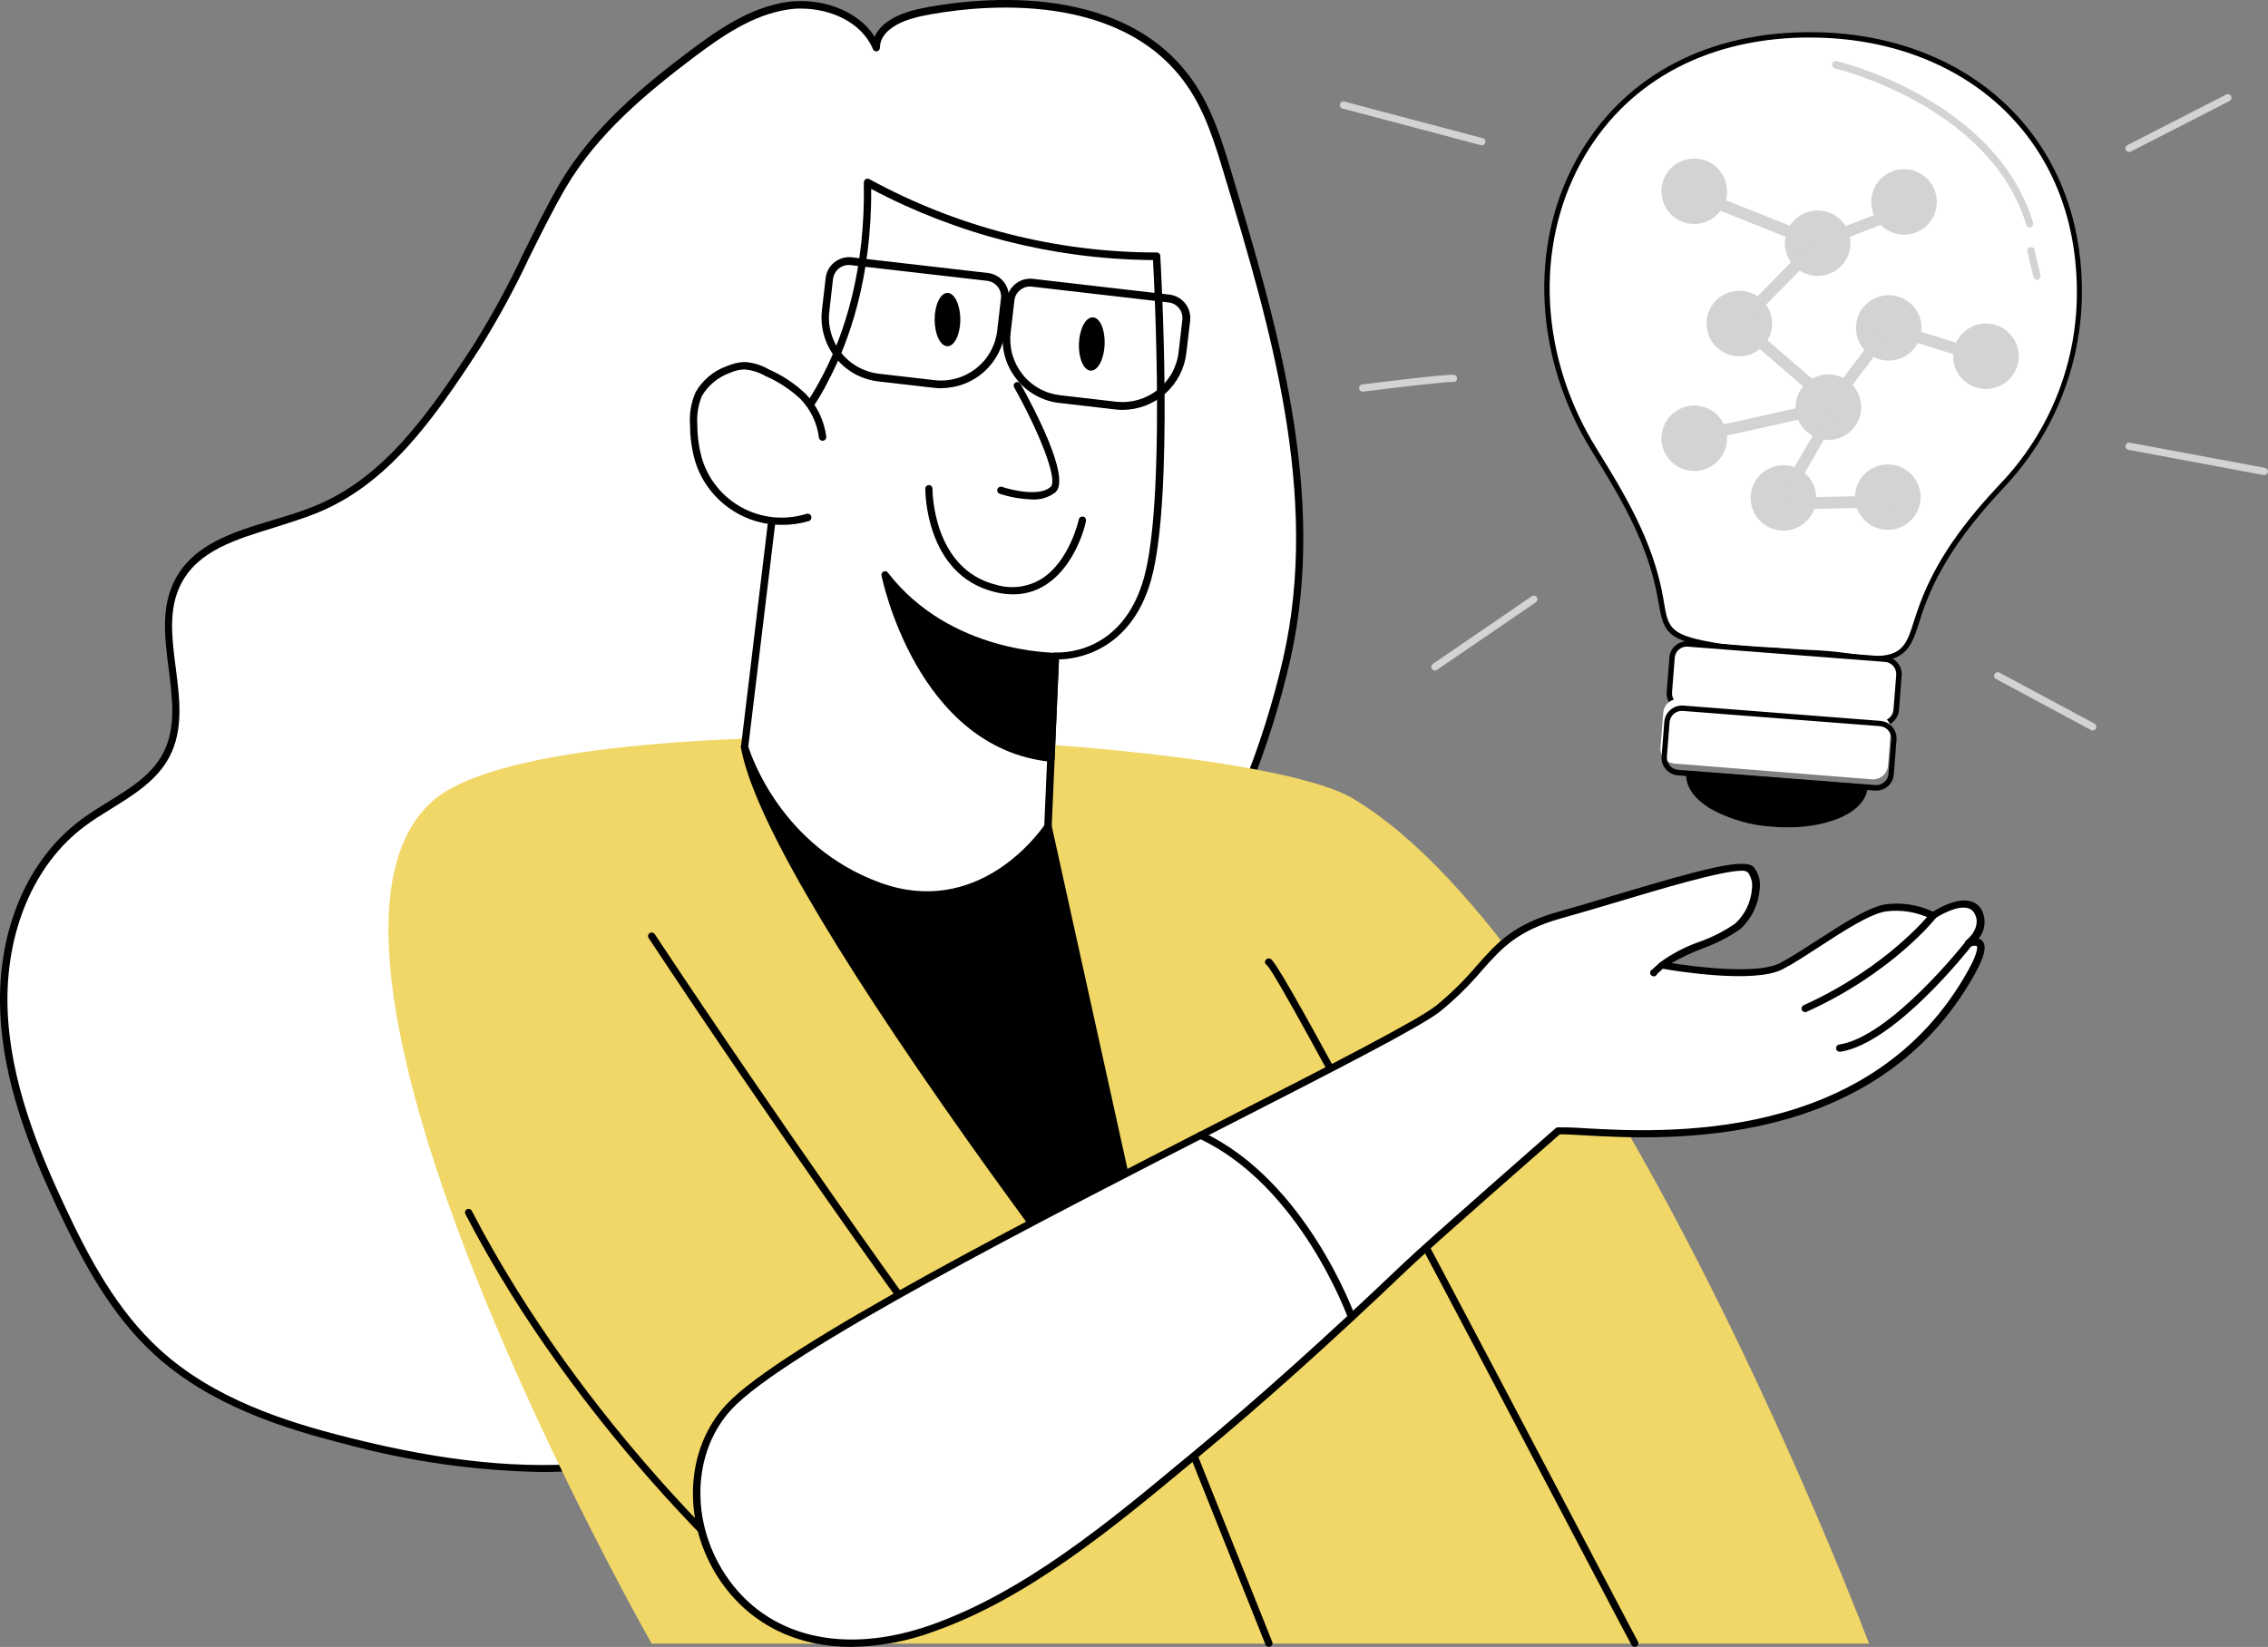 <svg width="296" height="215.004" viewBox="0 0 296 215.004" fill="none" xmlns="http://www.w3.org/2000/svg" xmlns:xlink="http://www.w3.org/1999/xlink">
	<rect x="0" y="0" width="296" height="215.004" fill="#808080" stroke="none"/>
	<desc>
			Created with Pixso.
	</desc>
	<defs/>
	<path id="Vector" d="M114.36 6.23C112.56 1.96 107.25 0.07 102.67 0.78C98.09 1.5 94.09 4.23 90.4 7C83.88 11.87 77.53 17.28 73.43 24.3C69.33 31.32 66.68 38.38 62.27 45.22C56.75 53.73 50.68 62.7 41.3 66.56C34.83 69.22 26.43 69.84 23.19 76.07C19.67 82.88 25.23 91.84 21.67 98.64C19.49 102.76 14.58 104.66 10.77 107.52C3.46 113 0.21 122.67 0.51 131.79C0.82 140.91 4.23 149.64 8.14 157.91C11.33 164.7 14.98 171.46 20.53 176.53C27.32 182.75 36.37 185.88 45.31 188.15C56.01 190.85 67.12 192.53 78.11 191.39C89.1 190.25 100.03 186.07 107.87 178.34C118.36 168.05 122.4 152.75 132.1 141.72C139.08 133.79 148.96 128.27 154.53 119.12C160.72 108.89 165.22 97.73 167.88 86.08C172.64 65.15 166.44 43.45 160.25 22.89C158.99 18.67 157.69 14.33 155.14 10.77C147.88 0.35 132.82 -0.92 120.37 1.6C117.64 2.13 114.4 3.49 114.36 6.23Z" fill="#FFFFFF" fill-opacity="1" fill-rule="nonzero"/>
	<path id="Vector" d="M70.87 192.17C62.17 192.03 53.53 190.81 45.13 188.54C36.82 186.44 27.34 183.41 20.14 176.82C14.48 171.64 10.79 164.73 7.64 158.04C4.05 150.43 0.32 141.27 0.02 131.74C-0.33 121.47 3.57 112.24 10.5 107.07C11.64 106.21 12.89 105.43 14.1 104.69C17.03 102.87 19.82 101.16 21.29 98.32C23 95.04 22.52 91.28 22.01 87.29C21.51 83.31 20.98 79.27 22.81 75.75C25.25 70.99 30.55 69.42 35.69 67.87C37.52 67.32 39.42 66.75 41.13 66.04C50 62.4 55.78 54.31 61.89 44.89C64.24 41.12 66.36 37.21 68.25 33.19C69.73 30.17 71.27 27.05 73.01 24.02C77.26 16.74 84.04 11.12 90.11 6.58C93.83 3.8 97.86 1.02 102.58 0.28C106.63 -0.35 111.78 1.05 114.15 4.8C115.16 2.38 118.61 1.42 120.23 1.1C126.13 -0.1 146.16 -2.95 155.6 10.44C158.21 14.13 159.52 18.47 160.78 22.69C166.64 42.29 173.29 64.54 168.4 86.11C165.72 97.82 161.19 109.02 154.96 119.3C151.59 124.85 146.6 129.12 141.76 133.25C138.47 135.93 135.36 138.85 132.47 141.97C127.99 147.07 124.67 153.2 121.45 159.09C117.72 165.95 113.88 173.02 108.23 178.58C100.85 185.83 90.18 190.51 78.18 191.75C75.75 192.02 73.31 192.16 70.87 192.17ZM104.55 1.12C103.94 1.11 103.34 1.16 102.75 1.26C98.23 1.96 94.31 4.67 90.68 7.38C84.39 12.14 77.99 17.43 73.84 24.5C72.09 27.51 70.56 30.62 69.07 33.62C67.17 37.67 65.03 41.61 62.66 45.41C56.47 54.97 50.59 63.18 41.46 66.93C39.71 67.65 37.8 68.23 35.94 68.83C30.78 70.42 25.89 71.85 23.63 76.22C21.95 79.49 22.42 83.24 22.94 87.22C23.45 91.19 23.97 95.25 22.12 98.79C20.51 101.87 17.49 103.73 14.59 105.54C13.4 106.27 12.16 107.04 11.05 107.87C4.38 112.85 0.65 121.78 0.99 131.74C1.31 141.11 4.99 150.11 8.55 157.68C11.64 164.28 15.28 171.09 20.83 176.16C27.87 182.6 37.2 185.59 45.41 187.65C58.1 190.86 68.46 191.89 78.04 190.89C89.83 189.66 100.31 185.08 107.53 177.98C113.08 172.52 116.89 165.5 120.58 158.72C123.82 152.74 127.18 146.56 131.73 141.38C134.65 138.22 137.78 135.28 141.12 132.56C145.88 128.48 150.82 124.26 154.13 118.84C160.3 108.66 164.8 97.55 167.47 85.94C172.33 64.59 165.72 42.49 159.84 22.99C158.6 18.86 157.33 14.58 154.81 11.02C145.72 -1.87 126.19 0.9 120.43 2.07C118.76 2.4 114.88 3.47 114.84 6.23C114.84 6.34 114.8 6.45 114.73 6.53C114.66 6.62 114.56 6.68 114.45 6.7C114.34 6.72 114.23 6.7 114.14 6.65C114.04 6.6 113.97 6.51 113.93 6.41C112.4 2.8 108.27 1.12 104.55 1.12Z" fill="#000000" fill-opacity="1" fill-rule="nonzero"/>
	<path id="Vector" d="M176.54 104.23C209.67 123.93 243.93 214.57 243.93 214.57L85.05 214.57C85.05 214.57 33.78 124.53 56.51 104.53C71.64 91.29 162.54 95.91 176.54 104.23Z" fill="#F1D767" fill-opacity="1" fill-rule="nonzero"/>
	<path id="Vector" d="M165.6 215C165.5 215 165.41 214.97 165.33 214.92C165.25 214.86 165.2 214.79 165.16 214.7L153.38 185.21C153.36 185.15 153.35 185.09 153.35 185.03C153.35 184.96 153.36 184.9 153.39 184.84C153.41 184.79 153.45 184.73 153.49 184.69C153.54 184.65 153.59 184.61 153.65 184.59C153.71 184.57 153.77 184.56 153.83 184.56C153.89 184.56 153.95 184.57 154.01 184.6C154.07 184.62 154.12 184.66 154.16 184.7C154.2 184.75 154.24 184.8 154.26 184.86L166.04 214.34C166.06 214.4 166.08 214.46 166.08 214.53C166.08 214.59 166.07 214.65 166.04 214.71C166.02 214.77 165.98 214.82 165.94 214.86C165.89 214.9 165.84 214.94 165.78 214.96C165.72 214.98 165.66 215 165.6 215Z" fill="#000000" fill-opacity="1" fill-rule="nonzero"/>
	<path id="Vector" d="M213.36 215C213.27 215 213.19 214.98 213.12 214.93C213.04 214.89 212.98 214.83 212.94 214.75C212.4 213.8 209.49 208.25 205.47 200.59C193.02 176.89 167.13 127.57 165.33 125.99C165.28 125.96 165.23 125.92 165.19 125.87C165.16 125.83 165.13 125.77 165.11 125.72C165.09 125.66 165.09 125.6 165.1 125.54C165.1 125.48 165.12 125.42 165.15 125.37C165.22 125.26 165.32 125.17 165.45 125.14C165.57 125.1 165.7 125.11 165.82 125.17C166.93 125.73 177.9 146.05 206.31 200.14C210.33 207.75 213.23 213.34 213.77 214.3C213.8 214.35 213.82 214.41 213.82 214.47C213.83 214.53 213.83 214.59 213.81 214.65C213.79 214.71 213.77 214.77 213.73 214.82C213.69 214.86 213.64 214.9 213.59 214.93C213.52 214.98 213.44 215 213.36 215Z" fill="#000000" fill-opacity="1" fill-rule="nonzero"/>
	<path id="Vector" d="M136.78 107.9L153.82 185.06C153.82 185.06 100.65 117.63 97.17 97.5C108.65 85.81 136.78 107.9 136.78 107.9Z" fill="#000000" fill-opacity="1" fill-rule="nonzero"/>
	<path id="Vector" d="M153.82 185.51C153.75 185.51 153.68 185.5 153.61 185.46C153.55 185.43 153.49 185.39 153.45 185.33C153.32 185.16 139.99 168.21 126.41 149.08C108.16 123.31 98.16 105.97 96.7 97.57C96.69 97.49 96.69 97.41 96.72 97.34C96.74 97.27 96.78 97.2 96.83 97.15C101.68 92.21 110.17 92.46 121.48 97.87C126.98 100.58 132.2 103.81 137.08 107.52C137.16 107.58 137.22 107.68 137.25 107.78L154.29 184.94C154.31 185.05 154.3 185.16 154.25 185.26C154.2 185.35 154.12 185.43 154.02 185.47C153.96 185.5 153.89 185.51 153.82 185.51ZM97.69 97.64C101.15 115.94 144.8 172.68 152.91 183.1L136.35 108.14C134.26 106.56 108.45 87.19 97.69 97.66L97.69 97.64Z" fill="#000000" fill-opacity="1" fill-rule="nonzero"/>
	<path id="Vector" d="M137.74 85.64L136.79 107.88C136.79 107.88 128.53 120.72 114.68 115.64C110.59 114.1 106.9 111.67 103.88 108.53C100.85 105.39 98.56 101.61 97.18 97.48L101.99 57.36C101.99 57.36 113.7 47.1 113.21 23.81C124.76 30.17 137.75 33.49 150.94 33.46C150.94 33.46 152.77 64.71 149.79 75.53C146.81 86.34 137.74 85.64 137.74 85.64Z" fill="#FFFFFF" fill-opacity="1" fill-rule="nonzero"/>
	<path id="Vector" d="M121.02 117.31C118.79 117.3 116.58 116.89 114.5 116.1C100.57 111 96.75 97.76 96.71 97.62C96.7 97.56 96.7 97.5 96.71 97.44L101.53 57.32C101.54 57.21 101.59 57.1 101.68 57.03C101.78 56.92 113.18 46.64 112.74 23.81C112.74 23.73 112.76 23.64 112.81 23.57C112.85 23.5 112.91 23.43 112.98 23.39C113.06 23.35 113.14 23.32 113.23 23.32C113.31 23.32 113.39 23.35 113.47 23.39C124.96 29.67 137.84 32.96 150.94 32.96C151 32.96 151.07 32.96 151.13 32.98C151.18 33 151.24 33.04 151.28 33.08C151.33 33.12 151.37 33.17 151.39 33.23C151.42 33.28 151.43 33.35 151.43 33.41C151.5 34.68 153.24 64.84 150.26 75.61C147.6 85.22 140.19 86.08 138.21 86.08L137.26 107.86C137.25 107.94 137.23 108.03 137.18 108.1C137.11 108.27 131.15 117.31 121.02 117.31ZM97.66 97.46C98.01 98.59 101.96 110.49 114.81 115.21C127.51 119.87 135.47 108.93 136.29 107.74L137.25 85.63C137.26 85.5 137.31 85.38 137.41 85.3C137.46 85.25 137.51 85.22 137.57 85.2C137.63 85.18 137.7 85.18 137.76 85.18C138.11 85.18 146.46 85.69 149.31 75.4C152.06 65.48 150.69 37.83 150.48 33.95L150.14 33.95C137.42 33.8 124.93 30.62 113.7 24.66C113.78 36.34 110.77 44.63 108.19 49.55C106.73 52.52 104.79 55.24 102.47 57.61L97.66 97.46Z" fill="#000000" fill-opacity="1" fill-rule="nonzero"/>
	<path id="Vector" d="M107.4 57.04C107.13 55.03 106.22 53.16 104.81 51.71C103.44 50.42 101.84 49.38 100.11 48.63C99.21 48.11 98.2 47.8 97.16 47.73C96.43 47.76 95.71 47.94 95.05 48.24C93.44 48.83 92.09 49.96 91.23 51.44C90.69 52.72 90.46 54.1 90.58 55.48C90.58 56.99 90.78 58.49 91.18 59.94C91.6 61.38 92.31 62.73 93.26 63.89C94.22 65.06 95.39 66.03 96.72 66.74C98.05 67.44 99.51 67.88 101.02 68.02C102.52 68.16 104.03 68 105.47 67.55L107.4 57.04Z" fill="#FFFFFF" fill-opacity="1" fill-rule="nonzero"/>
	<path id="Vector" d="M102.04 68.52C99.49 68.53 97 67.71 94.95 66.18C92.9 64.66 91.4 62.52 90.68 60.07C90.27 58.58 90.06 57.04 90.06 55.49C89.95 54.04 90.19 52.58 90.77 51.23C91.67 49.63 93.13 48.41 94.86 47.8C95.59 47.48 96.37 47.29 97.16 47.26C98.27 47.32 99.35 47.65 100.32 48.21C102.09 48.99 103.71 50.06 105.12 51.39C106.61 52.92 107.56 54.88 107.84 57C107.85 57.12 107.82 57.25 107.74 57.35C107.66 57.45 107.55 57.52 107.42 57.54C107.29 57.55 107.17 57.52 107.07 57.44C106.96 57.36 106.9 57.25 106.88 57.12C106.64 55.21 105.78 53.43 104.43 52.05C103.09 50.81 101.54 49.8 99.86 49.07C99.02 48.59 98.09 48.3 97.13 48.23C96.47 48.26 95.83 48.42 95.23 48.69C93.72 49.24 92.44 50.29 91.62 51.67C91.12 52.87 90.91 54.18 91.01 55.48C91.01 56.94 91.21 58.39 91.6 59.8C92 61.18 92.68 62.47 93.59 63.58C94.5 64.7 95.63 65.62 96.9 66.3C98.17 66.98 99.57 67.39 101 67.53C102.44 67.66 103.89 67.51 105.26 67.08C105.32 67.06 105.39 67.06 105.46 67.06C105.52 67.07 105.58 67.09 105.64 67.12C105.7 67.15 105.75 67.19 105.79 67.24C105.83 67.29 105.86 67.35 105.88 67.41C105.9 67.48 105.91 67.54 105.9 67.61C105.89 67.67 105.87 67.73 105.84 67.79C105.81 67.85 105.77 67.9 105.72 67.94C105.67 67.98 105.61 68.01 105.55 68.03C104.41 68.37 103.23 68.53 102.04 68.52Z" fill="#000000" fill-opacity="1" fill-rule="nonzero"/>
	<path id="Vector" d="M134.66 65.2C133.24 65.15 131.83 64.91 130.47 64.46C130.41 64.44 130.36 64.41 130.31 64.37C130.26 64.33 130.22 64.28 130.2 64.22C130.17 64.16 130.15 64.1 130.15 64.04C130.14 63.98 130.15 63.91 130.17 63.86C130.2 63.8 130.23 63.74 130.27 63.69C130.31 63.65 130.36 63.61 130.42 63.58C130.48 63.55 130.54 63.54 130.6 63.54C130.66 63.53 130.73 63.54 130.78 63.56C132.07 64 135.71 64.86 137.12 63.56C138.15 62.61 135.46 56.08 132.36 50.58C132.3 50.47 132.28 50.34 132.31 50.22C132.35 50.1 132.43 49.99 132.54 49.93C132.65 49.87 132.78 49.86 132.9 49.89C133.02 49.93 133.12 50.01 133.19 50.12C134.78 52.97 139.81 62.35 137.76 64.26C136.88 64.94 135.78 65.28 134.66 65.2Z" fill="#000000" fill-opacity="1" fill-rule="nonzero"/>
	<path id="Vector" d="M117.76 170.13C117.68 170.13 117.6 170.12 117.54 170.08C117.47 170.05 117.41 170 117.37 169.93C117.22 169.72 102.12 148.86 84.66 122.47C84.59 122.36 84.56 122.24 84.59 122.11C84.61 121.99 84.69 121.88 84.79 121.81C84.9 121.75 85.02 121.72 85.15 121.75C85.27 121.77 85.38 121.84 85.45 121.95C102.94 148.33 117.99 169.17 118.14 169.38C118.21 169.48 118.24 169.61 118.22 169.73C118.2 169.85 118.13 169.96 118.03 170.04C117.95 170.1 117.86 170.13 117.76 170.13Z" fill="#000000" fill-opacity="1" fill-rule="nonzero"/>
	<path id="Vector" d="M132.22 77.59C131.44 77.59 130.65 77.49 129.89 77.3C120.68 75.1 120.76 63.91 120.76 63.8C120.76 63.67 120.81 63.55 120.9 63.46C120.99 63.38 121.11 63.33 121.24 63.32C121.3 63.32 121.36 63.34 121.42 63.36C121.47 63.39 121.53 63.42 121.57 63.47C121.61 63.51 121.65 63.57 121.67 63.62C121.69 63.68 121.7 63.75 121.7 63.81C121.7 63.91 121.65 74.35 130.11 76.37C131.08 76.65 132.1 76.72 133.1 76.58C134.11 76.44 135.07 76.1 135.93 75.57C139.61 73.25 140.78 67.87 140.8 67.81C140.81 67.75 140.84 67.69 140.87 67.64C140.91 67.59 140.95 67.54 141 67.51C141.06 67.48 141.12 67.45 141.18 67.44C141.24 67.43 141.3 67.43 141.36 67.44C141.42 67.45 141.48 67.48 141.53 67.51C141.59 67.55 141.63 67.59 141.66 67.65C141.7 67.7 141.72 67.76 141.73 67.82C141.74 67.88 141.74 67.94 141.73 68C141.73 68.24 140.47 73.83 136.45 76.37C135.19 77.18 133.72 77.6 132.22 77.59Z" fill="#000000" fill-opacity="1" fill-rule="nonzero"/>
	<path id="Vector" d="M137.74 85.64C137.74 85.64 123.92 85.92 115.52 75.03C115.52 75.03 119.81 97.18 137.16 98.95L137.74 85.64Z" fill="#000000" fill-opacity="1" fill-rule="nonzero"/>
	<path id="Vector" d="M137.16 99.45L137.11 99.45C119.61 97.65 115.09 75.37 115.05 75.14C115.03 75.03 115.04 74.92 115.09 74.82C115.14 74.73 115.22 74.65 115.32 74.61C115.42 74.56 115.53 74.55 115.63 74.58C115.74 74.61 115.83 74.68 115.89 74.77C124.05 85.32 137.59 85.17 137.73 85.23C137.8 85.23 137.86 85.24 137.92 85.26C137.98 85.29 138.04 85.33 138.09 85.37C138.13 85.42 138.17 85.47 138.19 85.53C138.21 85.59 138.22 85.66 138.22 85.72L137.64 99.04C137.63 99.11 137.62 99.17 137.59 99.23C137.56 99.29 137.52 99.34 137.47 99.38C137.38 99.44 137.27 99.46 137.16 99.45ZM116.48 76.93C118 82.28 123.32 96.73 136.7 98.45L137.25 86.08C134.81 86.04 124.03 85.22 116.48 76.93Z" fill="#000000" fill-opacity="1" fill-rule="nonzero"/>
	<path id="Vector" d="M98.96 207.39C98.85 207.39 98.74 207.35 98.66 207.28C98.43 207.08 75.63 187.18 60.74 158.5C60.71 158.44 60.69 158.38 60.68 158.32C60.68 158.26 60.69 158.2 60.71 158.14C60.73 158.08 60.76 158.03 60.8 157.98C60.84 157.93 60.88 157.89 60.94 157.87C61 157.84 61.06 157.82 61.12 157.82C61.18 157.81 61.24 157.82 61.3 157.84C61.36 157.86 61.41 157.89 61.46 157.93C61.51 157.97 61.55 158.02 61.57 158.07C76.38 186.61 99.05 206.36 99.28 206.58C99.32 206.62 99.36 206.68 99.38 206.73C99.4 206.79 99.42 206.85 99.42 206.91C99.42 206.98 99.4 207.04 99.38 207.1C99.36 207.15 99.32 207.2 99.28 207.25C99.19 207.33 99.08 207.38 98.96 207.39Z" fill="#000000" fill-opacity="1" fill-rule="nonzero"/>
	<path id="Vector" d="M125.33 41.72C125.33 43.64 124.58 45.2 123.66 45.2C122.73 45.2 121.98 43.64 121.98 41.72C121.98 39.8 122.73 38.24 123.66 38.24C124.58 38.24 125.33 39.8 125.33 41.72Z" fill="#000000" fill-opacity="1" fill-rule="evenodd"/>
	<path id="Vector" d="M142.63 41.43C143.56 41.46 144.24 43.05 144.17 44.98C144.09 46.9 143.28 48.43 142.35 48.39C141.42 48.35 140.74 46.76 140.81 44.84C140.89 42.92 141.7 41.39 142.63 41.43Z" fill="#000000" fill-opacity="1" fill-rule="evenodd"/>
	<path id="Vector" d="M95.08 183.69C105.99 171.91 180.86 137.08 187.7 131.64C194.54 126.2 194.58 121.95 203.63 119.43C212.67 116.91 227.08 111.99 228.49 113.54C229.9 115.09 228.95 119.06 226.78 120.91C224.6 122.75 218.94 124.12 216.91 126.02C216.91 126.02 228.67 128.13 232.47 126.17C236.26 124.21 242.74 119.09 246.08 118.56C248.19 118.28 250.34 118.63 252.26 119.57C252.26 119.57 256.51 116.64 258.03 118.86C259.04 120.34 258.24 122.08 257 123.12C259.81 122.24 257.86 125.84 257.3 126.84C242.7 153.29 208.46 147.36 203.3 147.64C203.3 147.64 186.92 161.97 183.37 165.36C174.52 173.79 165.49 182.03 156.08 189.83C145.8 198.39 134.47 208.05 121.68 212.56C95.25 221.93 84.15 195.47 95.08 183.69Z" fill="#FFFFFF" fill-opacity="1" fill-rule="nonzero"/>
	<path id="Vector" d="M111.11 215C103.82 215 97.7 211.95 93.83 206.11C88.97 198.74 89.36 189.18 94.79 183.37C101.82 175.76 135.38 158.59 159.88 146.06C173.39 139.16 185.04 133.2 187.45 131.27C189.37 129.7 191.14 127.95 192.74 126.06C195.42 123.04 197.51 120.65 203.55 118.98C205.7 118.38 208.11 117.66 210.65 116.89C222.18 113.44 227.74 111.95 228.89 113.21C229.21 113.61 229.44 114.07 229.57 114.56C229.7 115.05 229.73 115.56 229.66 116.07C229.51 118.06 228.61 119.92 227.14 121.28C225.61 122.35 223.94 123.2 222.18 123.83C220.79 124.36 219.44 125 218.14 125.73C221.13 126.2 229.35 127.28 232.3 125.73C233.62 125.05 235.29 123.96 237.06 122.82C240.38 120.67 243.81 118.44 246.06 118.06C248.18 117.78 250.34 118.11 252.28 119.02C253.01 118.56 255.24 117.28 256.95 117.61C257.26 117.66 257.55 117.77 257.81 117.93C258.08 118.09 258.31 118.31 258.49 118.56C258.87 119.16 259.05 119.88 259 120.59C258.96 121.31 258.68 121.99 258.22 122.54C258.43 122.58 258.62 122.71 258.75 122.88C259.3 123.54 259 124.83 257.8 127.04C244.91 150.38 217.11 148.8 206.65 148.21C205.3 148.13 204.22 148.07 203.57 148.09C202.04 149.43 187.11 162.48 183.77 165.67C173.82 175.18 164.89 183.18 156.46 190.17L155.14 191.27C145.34 199.4 134.24 208.63 121.91 212.98C118.46 214.27 114.8 214.95 111.11 215ZM227.33 113.67C224.68 113.67 216.53 116.11 210.88 117.81C208.33 118.57 205.91 119.29 203.75 119.89C198.03 121.49 195.98 123.79 193.41 126.69C191.77 128.63 189.96 130.41 188 132.01C185.51 134 174.38 139.69 160.27 146.9C135.83 159.41 102.36 176.53 95.46 184C90.38 189.51 90.04 198.57 94.66 205.57C100.05 213.73 110.1 216.17 121.55 212.12C133.71 207.82 144.75 198.65 154.48 190.56L155.8 189.47C164.21 182.5 173.12 174.5 183.06 165.02C186.59 161.66 202.86 147.44 203.02 147.29C203.1 147.22 203.2 147.18 203.3 147.17C203.99 147.17 205.1 147.17 206.65 147.28C216.96 147.87 244.32 149.42 256.91 126.61C258.35 124.01 258 123.52 257.99 123.51C257.98 123.49 257.74 123.39 257.17 123.57C257.06 123.64 256.92 123.66 256.8 123.63C256.67 123.6 256.56 123.52 256.49 123.41C256.43 123.3 256.4 123.17 256.43 123.04C256.46 122.91 256.54 122.8 256.66 122.73C257.74 121.83 258.45 120.36 257.61 119.11C257.5 118.95 257.36 118.81 257.2 118.71C257.03 118.61 256.85 118.55 256.66 118.52C255.29 118.26 253.18 119.47 252.47 119.94C252.4 119.98 252.31 120.01 252.22 120.01C252.14 120.01 252.05 119.98 251.98 119.94C250.15 119.05 248.11 118.72 246.1 118.99C244.05 119.31 240.55 121.57 237.47 123.58C235.69 124.74 234 125.84 232.63 126.54C228.99 128.44 218.75 126.78 217.01 126.47L216.28 127.15C216.26 127.22 216.21 127.29 216.15 127.34C216.09 127.4 216.02 127.43 215.94 127.45C215.86 127.47 215.78 127.47 215.7 127.44C215.63 127.42 215.56 127.38 215.5 127.32C215.44 127.27 215.4 127.2 215.38 127.12C215.36 127.04 215.35 126.96 215.37 126.88C215.39 126.81 215.42 126.73 215.48 126.67C215.53 126.61 215.6 126.57 215.67 126.54L216.57 125.7C218.15 124.54 219.89 123.62 221.74 122.97C223.41 122.39 224.99 121.58 226.45 120.58C227.74 119.4 228.52 117.77 228.65 116.03C228.76 115.27 228.57 114.51 228.12 113.89C227.89 113.73 227.61 113.65 227.33 113.67Z" fill="#000000" fill-opacity="1" fill-rule="nonzero"/>
	<path id="Vector" d="M252.26 119.58C252.26 119.58 246.74 126.62 235.6 131.66L252.26 119.58Z" fill="#FFFFFF" fill-opacity="1" fill-rule="nonzero"/>
	<path id="Vector" d="M235.6 132.13C235.51 132.13 235.42 132.1 235.34 132.06C235.27 132.01 235.2 131.94 235.16 131.86C235.11 131.74 235.11 131.61 235.15 131.49C235.2 131.38 235.29 131.28 235.4 131.23C246.3 126.29 251.82 119.35 251.88 119.28C251.96 119.18 252.07 119.12 252.2 119.1C252.32 119.09 252.45 119.12 252.55 119.2C252.65 119.27 252.71 119.39 252.73 119.52C252.75 119.64 252.71 119.77 252.63 119.87C252.58 119.94 246.92 127.06 235.79 132.09C235.73 132.12 235.67 132.13 235.6 132.13Z" fill="#000000" fill-opacity="1" fill-rule="nonzero"/>
	<path id="Vector" d="M257 123.12C257 123.12 247.18 135.73 240.15 136.83L257 123.12Z" fill="#FFFFFF" fill-opacity="1" fill-rule="nonzero"/>
	<path id="Vector" d="M240.15 137.31C240.09 137.31 240.02 137.3 239.96 137.28C239.9 137.27 239.85 137.23 239.8 137.19C239.75 137.15 239.71 137.1 239.68 137.05C239.66 136.99 239.64 136.93 239.63 136.87C239.63 136.81 239.64 136.74 239.66 136.68C239.67 136.62 239.71 136.57 239.75 136.52C239.79 136.47 239.84 136.43 239.89 136.41C239.95 136.38 240.01 136.36 240.07 136.36C246.84 135.29 256.52 122.95 256.62 122.82C256.7 122.72 256.81 122.66 256.94 122.65C257.07 122.63 257.19 122.67 257.29 122.74C257.39 122.82 257.46 122.94 257.47 123.06C257.48 123.19 257.45 123.31 257.37 123.41C256.97 123.93 247.35 136.17 240.22 137.3L240.15 137.31Z" fill="#000000" fill-opacity="1" fill-rule="nonzero"/>
	<path id="Vector" d="M176.39 172.41C176.29 172.42 176.19 172.38 176.11 172.33C176.03 172.27 175.97 172.19 175.94 172.09C175.87 171.92 169.69 154.79 156.5 148.64C156.44 148.61 156.39 148.57 156.35 148.52C156.3 148.48 156.27 148.42 156.25 148.36C156.23 148.31 156.22 148.24 156.22 148.18C156.23 148.12 156.24 148.05 156.27 148C156.32 147.89 156.42 147.8 156.54 147.75C156.66 147.71 156.78 147.72 156.9 147.77C170.46 154.1 176.78 171.61 176.84 171.78C176.88 171.9 176.87 172.03 176.82 172.14C176.77 172.26 176.67 172.34 176.55 172.39L176.39 172.41Z" fill="#000000" fill-opacity="1" fill-rule="nonzero"/>
	<path id="Vector" d="M122.85 50.69C122.53 50.69 122.21 50.67 121.89 50.63L114.65 49.8C113.55 49.67 112.49 49.33 111.53 48.8C110.57 48.26 109.72 47.54 109.03 46.68C108.35 45.82 107.84 44.83 107.54 43.77C107.24 42.71 107.15 41.61 107.27 40.51L107.76 36.29C107.85 35.48 108.26 34.74 108.9 34.24C109.55 33.73 110.36 33.5 111.17 33.59L128.95 35.64C129.75 35.74 130.49 36.15 130.99 36.78C131.5 37.42 131.74 38.22 131.65 39.03L131.17 43.26C130.93 45.3 129.95 47.18 128.42 48.55C126.89 49.91 124.9 50.67 122.85 50.67L122.85 50.69ZM110.76 34.59C110.26 34.59 109.78 34.78 109.4 35.11C109.03 35.45 108.78 35.91 108.72 36.4L108.24 40.64C108.12 41.6 108.2 42.57 108.47 43.5C108.73 44.43 109.18 45.3 109.78 46.05C110.38 46.81 111.13 47.44 111.98 47.91C112.82 48.38 113.75 48.68 114.72 48.79L121.98 49.63C122.94 49.74 123.92 49.66 124.85 49.39C125.78 49.13 126.65 48.68 127.41 48.08C128.17 47.48 128.8 46.74 129.27 45.89C129.74 45.05 130.04 44.12 130.15 43.16L130.64 38.93C130.7 38.39 130.54 37.85 130.21 37.43C129.87 37 129.37 36.73 128.83 36.66L111.01 34.61L110.76 34.59Z" fill="#000000" fill-opacity="1" fill-rule="nonzero"/>
	<path id="Vector" d="M146.5 53.51C146.18 53.51 145.86 53.49 145.55 53.45L138.28 52.61C137.18 52.49 136.12 52.15 135.16 51.61C134.2 51.08 133.35 50.36 132.67 49.49C131.98 48.63 131.47 47.64 131.17 46.59C130.87 45.53 130.78 44.42 130.91 43.33L131.39 39.11C131.44 38.7 131.57 38.32 131.76 37.96C131.96 37.61 132.22 37.3 132.54 37.05C132.86 36.8 133.22 36.61 133.61 36.5C134 36.39 134.41 36.36 134.81 36.4L152.63 38.46C153.44 38.56 154.17 38.97 154.68 39.6C154.93 39.92 155.12 40.28 155.23 40.67C155.34 41.06 155.37 41.46 155.33 41.86L154.83 46.09C154.59 48.13 153.62 50.01 152.08 51.38C150.54 52.75 148.56 53.5 146.5 53.51ZM145.65 52.44C147.6 52.66 149.55 52.11 151.08 50.89C152.61 49.68 153.6 47.91 153.82 45.97L154.31 41.75C154.34 41.48 154.32 41.21 154.24 40.95C154.17 40.69 154.05 40.45 153.88 40.24C153.71 40.03 153.5 39.85 153.27 39.72C153.03 39.59 152.77 39.51 152.5 39.48L134.66 37.42C134.4 37.39 134.13 37.41 133.87 37.48C133.61 37.56 133.37 37.68 133.16 37.85C132.95 38.02 132.77 38.22 132.63 38.46C132.5 38.69 132.42 38.95 132.39 39.22L131.9 43.45C131.79 44.41 131.87 45.39 132.13 46.31C132.4 47.24 132.85 48.11 133.45 48.87C134.05 49.63 134.79 50.26 135.64 50.73C136.49 51.2 137.42 51.49 138.38 51.6L145.65 52.44Z" fill="#000000" fill-opacity="1" fill-rule="nonzero"/>
	<path id="Vector" d="M224.4 84.36C217.29 83.22 217.42 82.18 216.72 78.13C215.45 70.85 211.81 64.82 208 58.63C193.87 35.71 204.89 5.13 235.35 4.56C256.01 4.17 271.07 17.47 271.36 37.52C271.53 47.21 267.85 56.57 261.13 63.56C256.53 68.51 252.55 73.63 250.44 80.12C249.06 84.31 248.97 86.89 241.42 85.68C238.68 85.24 235.89 85.23 233.11 85.02C230.34 84.81 227.28 84.83 224.4 84.36Z" fill="#FFFFFF" fill-opacity="1" fill-rule="nonzero"/>
	<path id="Vector" d="M244.59 86.32C243.51 86.31 242.43 86.21 241.36 86.03C239.5 85.76 237.62 85.6 235.75 85.53C234.86 85.53 233.97 85.44 233.1 85.37C232.22 85.3 231.12 85.25 230.13 85.2C228.2 85.15 226.26 84.98 224.35 84.71C217.55 83.62 217.13 82.64 216.46 78.67L216.37 78.19C215.09 70.82 211.34 64.71 207.7 58.81C200.27 46.76 199.51 32.18 205.72 20.88C211.44 10.42 221.99 4.45 235.34 4.21C245.9 4 255.36 7.41 261.96 13.79C268.21 19.82 271.58 28.06 271.71 37.51C271.85 47.27 268.16 56.69 261.42 63.76C257.45 68.04 253.07 73.35 250.81 80.2L250.49 81.21C249.53 84.2 248.85 86.32 244.59 86.32ZM236.22 4.9L235.36 4.9C222.28 5.15 211.97 10.94 206.34 21.2C200.25 32.37 201 46.64 208.3 58.45C211.97 64.4 215.76 70.56 217.07 78.07L217.15 78.56C217.75 82.12 217.89 82.96 224.46 84.02C226.36 84.28 228.27 84.44 230.18 84.5C231.13 84.5 232.16 84.59 233.15 84.67C234.14 84.74 234.91 84.78 235.79 84.83C237.71 84.89 239.62 85.06 241.51 85.33C248.13 86.4 248.7 84.61 249.81 81.03C249.92 80.71 250.02 80.37 250.15 80.02C252.44 73.03 256.87 67.65 260.91 63.32C264.21 59.9 266.81 55.86 268.55 51.43C270.29 47 271.14 42.27 271.05 37.52C270.91 28.22 267.62 20.2 261.51 14.3C255.18 8.22 246.24 4.9 236.22 4.9Z" fill="#000000" fill-opacity="1" fill-rule="nonzero"/>
	<path id="Vector" d="M245.39 94.45L219.66 92.46C218.59 92.38 217.79 91.45 217.87 90.38L218.23 85.86C218.31 84.79 219.24 83.99 220.31 84.07L246.05 86.06C247.12 86.14 247.92 87.08 247.83 88.15L247.48 92.67C247.4 93.74 246.47 94.54 245.39 94.45Z" fill="#FFFFFF" fill-opacity="1" fill-rule="evenodd"/>
	<path id="Vector" d="M245.54 94.81L245.36 94.81L219.63 92.82C219.33 92.8 219.04 92.71 218.77 92.58C218.5 92.44 218.26 92.25 218.06 92.02C217.87 91.8 217.72 91.53 217.63 91.24C217.53 90.96 217.5 90.66 217.52 90.36L217.88 85.84C217.89 85.54 217.97 85.24 218.11 84.97C218.25 84.7 218.43 84.46 218.67 84.27C218.9 84.07 219.16 83.92 219.45 83.83C219.74 83.74 220.04 83.7 220.34 83.73L246.08 85.71C246.68 85.76 247.25 86.05 247.64 86.51C248.04 86.97 248.24 87.57 248.19 88.18L247.84 92.71C247.79 93.28 247.53 93.81 247.1 94.2C246.68 94.59 246.12 94.81 245.54 94.81ZM220.16 84.41C219.76 84.41 219.37 84.56 219.08 84.83C218.78 85.1 218.6 85.48 218.57 85.88L218.22 90.4C218.19 90.82 218.33 91.24 218.6 91.56C218.88 91.87 219.27 92.07 219.69 92.11L245.42 94.1C245.84 94.13 246.26 94 246.58 93.72C246.9 93.45 247.09 93.06 247.12 92.64L247.48 88.11C247.51 87.69 247.37 87.28 247.1 86.96C246.82 86.64 246.43 86.44 246.01 86.41L220.28 84.42L220.16 84.41Z" fill="#000000" fill-opacity="1" fill-rule="nonzero"/>
	<path id="Vector" d="M244.31 101.74L218.5 99.68C217.43 99.59 216.63 98.65 216.71 97.58L217.08 93.04C217.16 91.97 218.1 91.17 219.18 91.26L244.99 93.32C246.06 93.41 246.86 94.34 246.77 95.41L246.41 99.95C246.32 101.02 245.38 101.82 244.31 101.74Z" fill="#FFFFFF" fill-opacity="1" fill-rule="evenodd"/>
	<path id="Vector" d="M244.89 103.21L244.7 103.21L218.97 101.22C218.37 101.17 217.8 100.88 217.41 100.42C217.01 99.96 216.81 99.36 216.86 98.75L217.21 94.23C217.26 93.62 217.55 93.06 218.01 92.67C218.47 92.27 219.07 92.07 219.68 92.11L245.41 94.11C245.71 94.14 246 94.22 246.27 94.35C246.54 94.49 246.78 94.68 246.98 94.91C247.17 95.14 247.32 95.4 247.41 95.69C247.51 95.97 247.54 96.28 247.52 96.58L247.16 101.09C247.14 101.4 247.06 101.69 246.92 101.96C246.79 102.23 246.6 102.47 246.37 102.66C245.96 103.01 245.43 103.21 244.89 103.21ZM219.49 92.81C219.09 92.81 218.7 92.96 218.41 93.23C218.12 93.5 217.94 93.88 217.9 94.27L217.55 98.79C217.52 99.21 217.66 99.63 217.93 99.95C218.07 100.11 218.23 100.24 218.42 100.34C218.61 100.43 218.81 100.49 219.02 100.5L244.75 102.49C245.17 102.52 245.59 102.39 245.91 102.11C246.23 101.84 246.43 101.45 246.47 101.03L246.82 96.51C246.85 96.09 246.71 95.67 246.44 95.35C246.16 95.03 245.77 94.83 245.35 94.8L219.62 92.81L219.49 92.81Z" fill="#000000" fill-opacity="1" fill-rule="nonzero"/>
	<path id="Vector" d="M220.44 100.96C220.19 104.13 225.14 107.09 231.48 107.62C237.81 108.15 243.1 105.9 243.31 102.76L220.44 100.96Z" fill="#000000" fill-opacity="1" fill-rule="nonzero"/>
	<path id="Vector" d="M233.21 108C232.62 108 232.01 108 231.4 107.93C228.56 107.77 225.79 106.98 223.3 105.61C221.09 104.29 219.95 102.65 220.08 100.97C220.09 100.88 220.13 100.8 220.2 100.74C220.28 100.68 220.37 100.64 220.46 100.65L243.42 102.43C243.46 102.43 243.51 102.44 243.55 102.46C243.59 102.48 243.63 102.51 243.66 102.54C243.69 102.58 243.71 102.62 243.73 102.66C243.74 102.71 243.75 102.75 243.74 102.8C243.61 104.47 242.23 105.93 239.84 106.89C237.72 107.68 235.47 108.05 233.21 108ZM220.74 101.34C220.81 102.62 221.82 103.89 223.6 104.98C226.03 106.25 228.7 107.02 231.43 107.23C234.17 107.44 236.92 107.09 239.52 106.2C241.43 105.41 242.66 104.3 242.93 103.05L220.74 101.34Z" fill="#000000" fill-opacity="1" fill-rule="nonzero"/>
	<path id="Vector" d="M225.4 24.97C225.4 27.33 223.48 29.24 221.12 29.24C218.75 29.24 216.84 27.33 216.84 24.97C216.84 22.61 218.75 20.7 221.12 20.7C223.48 20.7 225.4 22.61 225.4 24.97Z" fill="#D1D3D4" fill-opacity="1" fill-rule="evenodd"/>
	<path id="Vector" d="M241.51 31.75C241.51 34.11 239.6 36.02 237.23 36.02C234.87 36.02 232.95 34.11 232.95 31.75C232.95 29.39 234.87 27.48 237.23 27.48C239.6 27.48 241.51 29.39 241.51 31.75Z" fill="#D1D3D4" fill-opacity="1" fill-rule="evenodd"/>
	<path id="Vector" d="M231.28 42.23C231.28 44.59 229.36 46.51 227 46.51C224.63 46.51 222.72 44.59 222.72 42.23C222.72 39.88 224.63 37.96 227 37.96C229.36 37.96 231.28 39.88 231.28 42.23Z" fill="#D1D3D4" fill-opacity="1" fill-rule="evenodd"/>
	<path id="Vector" d="M242.91 53.15C242.91 55.51 241 57.43 238.63 57.43C236.27 57.43 234.35 55.51 234.35 53.15C234.35 50.8 236.27 48.88 238.63 48.88C241 48.88 242.91 50.8 242.91 53.15Z" fill="#D1D3D4" fill-opacity="1" fill-rule="evenodd"/>
	<path id="Vector" d="M250.66 64.9C250.66 67.26 248.74 69.17 246.38 69.17C244.02 69.17 242.1 67.26 242.1 64.9C242.1 62.54 244.02 60.63 246.38 60.63C248.74 60.63 250.66 62.54 250.66 64.9Z" fill="#D1D3D4" fill-opacity="1" fill-rule="evenodd"/>
	<path id="Vector" d="M250.78 42.81C250.78 45.16 248.86 47.08 246.5 47.08C244.13 47.08 242.22 45.16 242.22 42.81C242.22 40.45 244.13 38.54 246.5 38.54C248.86 38.54 250.78 40.45 250.78 42.81Z" fill="#D1D3D4" fill-opacity="1" fill-rule="evenodd"/>
	<path id="Vector" d="M263.47 46.51C263.47 48.86 261.55 50.78 259.19 50.78C256.83 50.78 254.91 48.86 254.91 46.51C254.91 44.15 256.83 42.23 259.19 42.23C261.55 42.23 263.47 44.15 263.47 46.51Z" fill="#D1D3D4" fill-opacity="1" fill-rule="evenodd"/>
	<path id="Vector" d="M237.04 65C237.04 67.36 235.13 69.27 232.76 69.27C230.4 69.27 228.48 67.36 228.48 65C228.48 62.64 230.4 60.73 232.76 60.73C235.13 60.73 237.04 62.64 237.04 65Z" fill="#D1D3D4" fill-opacity="1" fill-rule="evenodd"/>
	<path id="Vector" d="M225.4 57.22C225.4 59.57 223.48 61.49 221.12 61.49C218.75 61.49 216.84 59.57 216.84 57.22C216.84 54.86 218.75 52.95 221.12 52.95C223.48 52.95 225.4 54.86 225.4 57.22Z" fill="#D1D3D4" fill-opacity="1" fill-rule="evenodd"/>
	<path id="Vector" d="M252.78 26.36C252.78 28.72 250.86 30.63 248.5 30.63C246.13 30.63 244.22 28.72 244.22 26.36C244.22 24 246.13 22.09 248.5 22.09C250.86 22.09 252.78 24 252.78 26.36Z" fill="#D1D3D4" fill-opacity="1" fill-rule="evenodd"/>
	<path id="Vector" d="M237.23 32.53C237.13 32.53 237.04 32.51 236.95 32.48L220.03 25.71C219.93 25.68 219.85 25.62 219.78 25.55C219.7 25.48 219.64 25.39 219.6 25.3C219.56 25.21 219.54 25.11 219.54 25.01C219.54 24.9 219.56 24.8 219.6 24.71C219.63 24.61 219.69 24.53 219.76 24.46C219.83 24.38 219.92 24.33 220.01 24.28C220.1 24.24 220.2 24.22 220.3 24.22C220.41 24.22 220.51 24.24 220.6 24.28L237.23 30.93L250.17 25.9C250.27 25.87 250.37 25.85 250.47 25.85C250.57 25.85 250.68 25.88 250.77 25.92C250.86 25.96 250.95 26.02 251.02 26.09C251.08 26.17 251.14 26.25 251.18 26.35C251.24 26.53 251.23 26.74 251.15 26.91C251.06 27.09 250.92 27.23 250.74 27.3L237.52 32.44C237.43 32.49 237.33 32.52 237.23 32.53Z" fill="#D1D3D4" fill-opacity="1" fill-rule="nonzero"/>
	<path id="Vector" d="M232.76 65.77C232.63 65.77 232.49 65.73 232.37 65.66C232.28 65.61 232.21 65.54 232.15 65.46C232.08 65.38 232.04 65.29 232.01 65.19C231.99 65.09 231.98 64.99 232 64.89C232.01 64.79 232.04 64.69 232.1 64.61L238.64 53.3L226.49 42.83C226.41 42.77 226.34 42.68 226.3 42.59C226.25 42.49 226.22 42.39 226.21 42.28C226.21 42.18 226.23 42.07 226.27 41.97C226.3 41.87 226.36 41.78 226.43 41.7L236.68 31.24C236.83 31.1 237.02 31.02 237.23 31.02C237.43 31.02 237.63 31.1 237.78 31.24C237.85 31.31 237.91 31.4 237.94 31.49C237.98 31.58 238 31.68 238 31.79C238 31.89 237.98 31.99 237.94 32.08C237.91 32.18 237.85 32.26 237.78 32.33L228.11 42.23L240.13 52.55C240.26 52.66 240.35 52.82 240.38 52.99C240.41 53.17 240.38 53.34 240.29 53.5L233.43 65.4C233.36 65.51 233.26 65.6 233.14 65.67C233.03 65.73 232.9 65.77 232.76 65.77Z" fill="#D1D3D4" fill-opacity="1" fill-rule="nonzero"/>
	<path id="Vector" d="M220.32 57.99C220.13 57.98 219.95 57.9 219.82 57.78C219.68 57.65 219.59 57.48 219.57 57.29C219.55 57.11 219.6 56.92 219.7 56.77C219.81 56.62 219.96 56.5 220.14 56.46L238.19 52.46L245.88 42.34C245.97 42.21 246.11 42.12 246.26 42.07C246.41 42.02 246.57 42.02 246.72 42.07L258.56 45.76C258.75 45.83 258.91 45.96 259.01 46.14C259.11 46.31 259.13 46.52 259.08 46.71C259.01 46.91 258.88 47.07 258.7 47.16C258.52 47.25 258.32 47.28 258.12 47.22L246.76 43.69L239.22 53.6C239.12 53.75 238.96 53.85 238.78 53.89L220.47 57.95L220.32 57.99Z" fill="#D1D3D4" fill-opacity="1" fill-rule="nonzero"/>
	<path id="Vector" d="M233.78 66.5C233.58 66.5 233.38 66.42 233.24 66.28C233.09 66.13 233.01 65.94 233.01 65.74C233.01 65.64 233.03 65.54 233.06 65.44C233.1 65.35 233.15 65.26 233.22 65.19C233.29 65.12 233.38 65.06 233.47 65.02C233.56 64.98 233.66 64.96 233.76 64.96L246.43 64.7C246.53 64.7 246.63 64.71 246.73 64.74C246.83 64.78 246.92 64.83 246.99 64.9C247.06 64.98 247.12 65.06 247.16 65.15C247.2 65.25 247.22 65.35 247.22 65.45C247.22 65.66 247.14 65.86 247 66C246.86 66.15 246.66 66.24 246.46 66.24L233.8 66.5L233.78 66.5Z" fill="#D1D3D4" fill-opacity="1" fill-rule="nonzero"/>
	<path id="Vector" d="M193.32 18.93L193.2 18.93L175.22 14.17C175.16 14.16 175.1 14.13 175.05 14.09C175 14.06 174.96 14.01 174.93 13.96C174.9 13.9 174.88 13.84 174.87 13.78C174.86 13.72 174.87 13.65 174.88 13.59C174.9 13.53 174.92 13.48 174.96 13.43C175 13.37 175.05 13.33 175.1 13.3C175.16 13.27 175.22 13.25 175.28 13.24C175.34 13.24 175.4 13.24 175.46 13.26L193.44 18.02C193.57 18.03 193.68 18.1 193.76 18.2C193.84 18.3 193.87 18.43 193.85 18.56C193.84 18.68 193.77 18.8 193.67 18.87C193.57 18.95 193.44 18.99 193.32 18.97L193.32 18.93Z" fill="#D1D3D4" fill-opacity="1" fill-rule="nonzero"/>
	<path id="Vector" d="M187.27 87.54C187.2 87.54 187.12 87.52 187.05 87.48C186.98 87.45 186.93 87.39 186.88 87.33C186.85 87.28 186.82 87.22 186.81 87.16C186.79 87.1 186.79 87.04 186.81 86.98C186.82 86.92 186.84 86.86 186.88 86.81C186.91 86.75 186.95 86.71 187.01 86.67L199.88 77.86C199.93 77.82 199.99 77.79 200.05 77.77C200.12 77.76 200.18 77.75 200.25 77.76C200.31 77.77 200.37 77.8 200.43 77.83C200.48 77.86 200.53 77.91 200.57 77.96C200.6 78.01 200.63 78.07 200.64 78.14C200.65 78.2 200.65 78.27 200.64 78.33C200.63 78.39 200.6 78.45 200.56 78.51C200.53 78.56 200.48 78.6 200.43 78.64L187.54 87.45C187.46 87.51 187.37 87.54 187.27 87.54Z" fill="#D1D3D4" fill-opacity="1" fill-rule="nonzero"/>
	<path id="Vector" d="M177.89 51.13C177.82 51.13 177.76 51.12 177.7 51.11C177.64 51.09 177.59 51.05 177.54 51.01C177.44 50.93 177.38 50.81 177.38 50.69C177.37 50.56 177.41 50.44 177.49 50.34C177.57 50.25 177.69 50.19 177.82 50.18C179.67 49.95 188.94 48.8 189.76 48.93C189.82 48.94 189.88 48.96 189.94 48.99C189.99 49.03 190.04 49.07 190.07 49.12C190.11 49.17 190.14 49.23 190.15 49.29C190.17 49.35 190.17 49.41 190.16 49.47C190.15 49.54 190.13 49.59 190.1 49.65C190.06 49.7 190.02 49.75 189.97 49.78C189.92 49.82 189.86 49.85 189.8 49.86C189.74 49.87 189.68 49.87 189.62 49.86C188.98 49.8 182.13 50.6 177.94 51.12L177.89 51.13Z" fill="#D1D3D4" fill-opacity="1" fill-rule="nonzero"/>
	<path id="Vector" d="M277.88 19.84C277.77 19.85 277.66 19.81 277.58 19.75C277.49 19.68 277.43 19.59 277.4 19.48C277.38 19.37 277.39 19.26 277.44 19.17C277.48 19.07 277.56 18.99 277.66 18.94L290.54 12.34C290.65 12.28 290.78 12.27 290.9 12.31C291.02 12.35 291.13 12.44 291.18 12.55C291.24 12.66 291.25 12.79 291.21 12.91C291.17 13.03 291.09 13.13 290.97 13.19L278.09 19.79C278.03 19.82 277.95 19.84 277.88 19.84Z" fill="#D1D3D4" fill-opacity="1" fill-rule="nonzero"/>
	<path id="Vector" d="M295.52 62.02L295.44 62.02L277.78 58.72C277.66 58.7 277.55 58.62 277.48 58.52C277.41 58.42 277.38 58.29 277.4 58.17C277.43 58.04 277.5 57.93 277.61 57.86C277.71 57.79 277.84 57.76 277.97 57.79L295.61 61.08C295.73 61.1 295.84 61.17 295.91 61.28C295.98 61.38 296.01 61.51 295.99 61.63C295.97 61.74 295.91 61.84 295.82 61.91C295.74 61.98 295.63 62.02 295.52 62.02Z" fill="#D1D3D4" fill-opacity="1" fill-rule="nonzero"/>
	<path id="Vector" d="M273.11 95.36C273.03 95.36 272.96 95.34 272.89 95.3L260.5 88.64C260.38 88.58 260.3 88.48 260.27 88.36C260.23 88.24 260.24 88.11 260.31 88C260.37 87.89 260.47 87.8 260.59 87.77C260.71 87.73 260.84 87.75 260.95 87.81L273.34 94.46C273.4 94.49 273.45 94.53 273.49 94.58C273.53 94.63 273.56 94.69 273.58 94.75C273.6 94.81 273.6 94.87 273.6 94.93C273.59 95 273.57 95.06 273.54 95.11C273.5 95.19 273.44 95.25 273.36 95.29C273.29 95.34 273.2 95.36 273.11 95.36Z" fill="#D1D3D4" fill-opacity="1" fill-rule="nonzero"/>
	<path id="Vector" d="M264.92 29.72C264.81 29.72 264.71 29.69 264.63 29.62C264.55 29.56 264.49 29.47 264.46 29.37C259.76 13.81 239.73 8.99 239.5 8.94C239.44 8.93 239.38 8.9 239.33 8.87C239.27 8.83 239.23 8.78 239.2 8.73C239.16 8.67 239.14 8.61 239.13 8.55C239.12 8.49 239.12 8.42 239.13 8.36C239.15 8.3 239.17 8.24 239.21 8.18C239.25 8.13 239.3 8.09 239.35 8.05C239.4 8.02 239.47 8 239.53 7.99C239.59 7.98 239.66 7.98 239.72 7.99C239.93 7.99 260.5 12.99 265.35 29.08C265.38 29.2 265.37 29.33 265.31 29.44C265.25 29.56 265.15 29.64 265.03 29.68L264.92 29.72Z" fill="#D1D3D4" fill-opacity="1" fill-rule="nonzero"/>
	<path id="Vector" d="M265.84 36.54C265.74 36.54 265.63 36.5 265.55 36.43C265.47 36.36 265.41 36.27 265.39 36.17L264.59 32.83C264.57 32.71 264.59 32.58 264.65 32.47C264.72 32.36 264.82 32.29 264.95 32.26C265.01 32.24 265.07 32.24 265.13 32.25C265.19 32.26 265.25 32.28 265.31 32.31C265.36 32.34 265.41 32.39 265.44 32.44C265.48 32.49 265.51 32.55 265.52 32.61L266.31 35.96C266.34 36.08 266.31 36.21 266.25 36.31C266.18 36.42 266.08 36.5 265.96 36.53L265.84 36.54Z" fill="#D1D3D4" fill-opacity="1" fill-rule="nonzero"/>
</svg>
